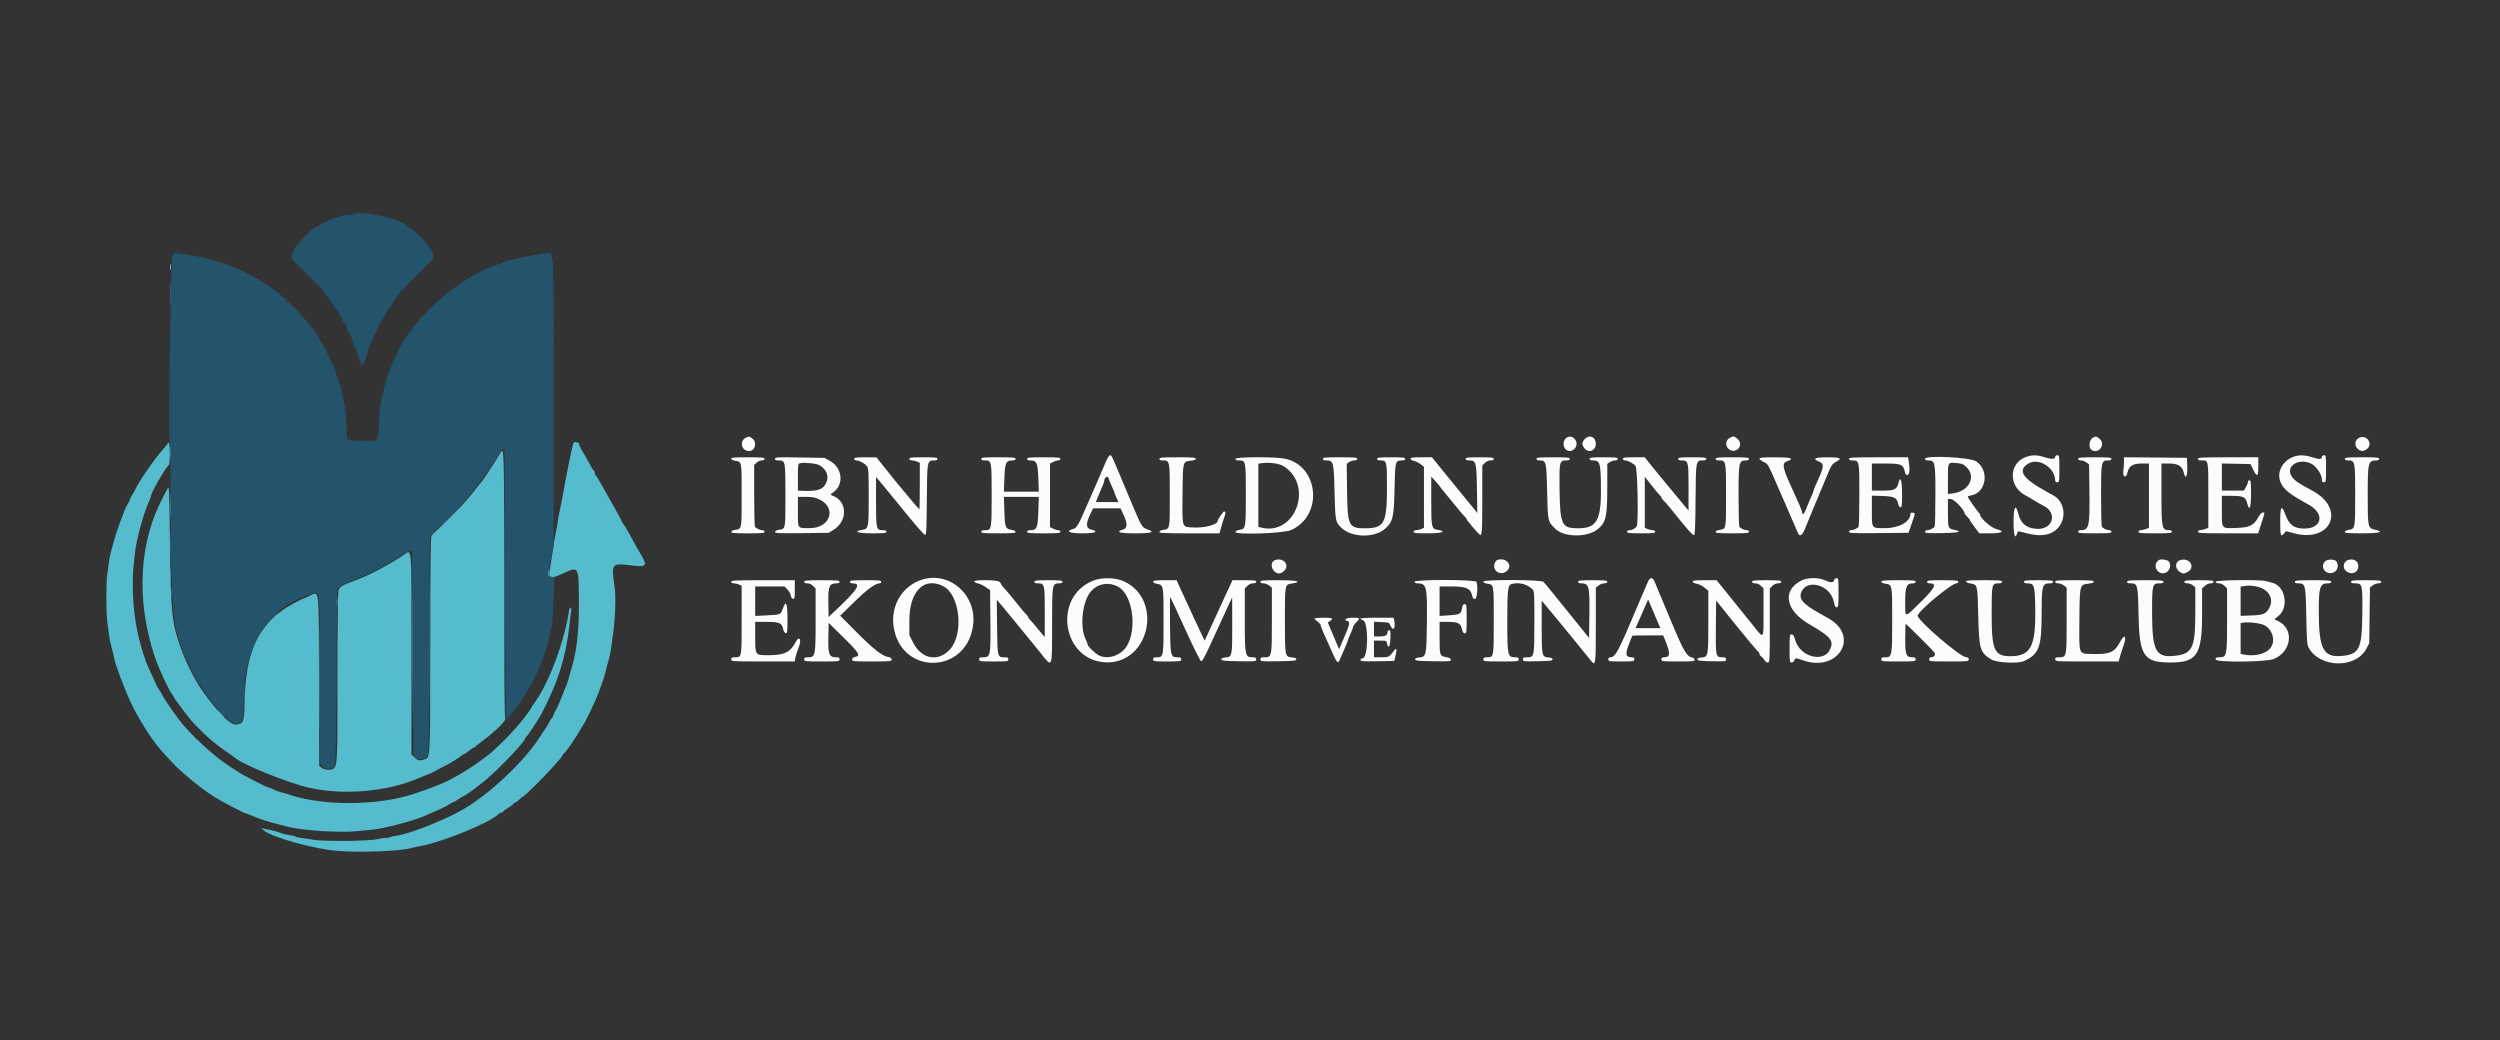 <svg id="svg" version="1.1" xmlns="http://www.w3.org/2000/svg" xmlns:xlink="http://www.w3.org/1999/xlink" width="400" height="166.451" viewBox="0, 0, 400,166.451"><rect x="0" y="0" width="400" height="166.451" fill="#333333" stroke="none"/><g id="svgg"><path id="path0" d="M27.214 42.750 C 27.216 43.208,27.248 43.376,27.286 43.123 C 27.325 42.869,27.324 42.494,27.284 42.289 C 27.244 42.084,27.213 42.292,27.214 42.750 M119.500 69.952 C 118.247 70.412,118.528 72.167,119.855 72.167 C 120.809 72.167,121.180 70.797,120.394 70.179 C 119.931 69.815,119.897 69.806,119.500 69.952 M250.500 70.167 C 250.317 70.350,250.167 70.708,250.167 70.963 C 250.167 72.118,251.311 72.588,251.997 71.716 C 252.829 70.658,251.442 69.224,250.500 70.167 M253.576 70.242 C 253.076 70.742,253.058 71.151,253.512 71.728 C 254.179 72.575,255.333 72.114,255.333 71.000 C 255.333 69.901,254.344 69.475,253.576 70.242 M276.886 70.001 C 276.116 70.312,275.952 71.240,276.566 71.817 C 277.426 72.625,278.778 71.741,278.332 70.663 C 278.165 70.260,277.524 69.760,277.281 69.844 C 277.264 69.850,277.086 69.920,276.886 70.001 M334.833 70.048 C 334.290 70.322,334.134 71.609,334.604 71.952 C 335.765 72.801,337.025 71.068,335.894 70.179 C 335.381 69.775,335.376 69.775,334.833 70.048 M377.553 70.003 C 376.791 70.306,376.618 71.239,377.219 71.804 C 377.703 72.259,378.165 72.264,378.728 71.821 C 379.710 71.048,378.731 69.533,377.553 70.003 M177.010 73.708 C 176.800 74.190,176.440 75.033,176.208 75.583 C 175.976 76.133,175.654 76.883,175.492 77.250 C 174.302 79.946,173.913 80.833,173.663 81.417 C 172.583 83.935,172.264 84.472,171.758 84.617 C 170.411 85.003,171.055 85.333,173.154 85.333 C 175.284 85.333,175.922 85.049,174.542 84.715 C 173.748 84.523,173.713 83.805,174.426 82.313 L 174.895 81.333 177.083 81.333 L 179.272 81.333 179.740 82.313 C 180.421 83.738,180.411 84.517,179.708 84.723 C 178.381 85.112,179.092 85.333,181.667 85.333 C 184.340 85.333,184.901 85.129,183.499 84.666 C 182.788 84.432,182.549 84.051,181.434 81.375 C 180.622 79.426,180.129 78.252,179.667 77.167 C 179.413 76.571,179.018 75.633,178.789 75.083 C 177.932 73.022,177.833 72.833,177.615 72.833 C 177.491 72.833,177.219 73.227,177.010 73.708 M324.167 73.111 C 321.393 74.077,321.321 77.834,324.048 79.245 C 324.343 79.397,324.996 79.778,325.500 80.091 C 326.004 80.404,326.642 80.768,326.917 80.899 C 329.307 82.040,328.465 84.827,325.796 84.610 C 324.190 84.479,323.325 83.755,322.931 82.213 C 322.496 80.507,322.167 81.056,322.167 83.488 C 322.167 85.630,322.411 86.402,322.750 85.333 C 322.878 84.930,322.796 84.930,324.333 85.333 C 326.470 85.893,328.053 85.662,329.121 84.634 C 330.715 83.099,330.429 80.324,328.569 79.283 C 328.373 79.173,327.771 78.839,327.231 78.540 C 323.553 76.505,322.775 75.242,324.538 74.167 C 326.179 73.166,328.804 74.822,328.830 76.875 C 328.832 77.054,328.962 77.167,329.167 77.167 C 329.483 77.167,329.500 77.056,329.500 75.000 C 329.500 72.944,329.483 72.833,329.167 72.833 C 328.983 72.833,328.833 72.941,328.833 73.072 C 328.833 73.483,328.262 73.517,327.173 73.169 C 325.928 72.771,325.183 72.757,324.167 73.111 M366.974 73.081 C 365.112 73.766,364.184 75.682,364.941 77.278 C 365.466 78.384,366.386 79.101,369.417 80.764 C 372.012 82.188,371.527 84.603,368.652 84.571 C 367.010 84.553,366.275 83.995,365.644 82.292 C 365.048 80.683,364.833 81.003,364.833 83.500 C 364.833 85.747,364.924 86.004,365.476 85.322 L 365.755 84.977 367.041 85.322 C 373.011 86.922,375.383 81.372,369.958 78.499 C 367.753 77.332,367.144 76.913,366.689 76.249 C 365.587 74.640,367.750 73.199,369.788 74.185 C 370.601 74.578,371.496 75.899,371.498 76.708 C 371.500 77.055,371.581 77.167,371.833 77.167 C 372.150 77.167,372.167 77.056,372.167 75.000 C 372.167 72.944,372.150 72.833,371.833 72.833 C 371.645 72.833,371.500 72.944,371.500 73.089 C 371.500 73.508,371.124 73.529,369.991 73.174 C 368.760 72.788,367.846 72.760,366.974 73.081 M117.000 73.395 C 117.000 73.528,117.250 73.664,117.598 73.720 C 118.707 73.900,118.667 73.692,118.667 79.250 C 118.667 84.808,118.707 84.600,117.598 84.780 C 117.250 84.836,117.000 84.972,117.000 85.105 C 117.000 85.289,117.521 85.333,119.667 85.333 C 121.926 85.333,122.333 85.295,122.333 85.083 C 122.333 84.942,122.184 84.833,121.989 84.833 C 121.597 84.833,120.976 84.539,120.794 84.267 C 120.727 84.166,120.671 81.903,120.669 79.237 L 120.667 74.391 121.052 74.029 C 121.265 73.830,121.640 73.667,121.886 73.667 C 122.172 73.667,122.333 73.577,122.333 73.417 C 122.333 73.205,121.926 73.167,119.667 73.167 C 117.521 73.167,117.000 73.211,117.000 73.395 M124.000 73.398 C 124.000 73.581,124.148 73.667,124.463 73.667 C 125.680 73.667,125.667 73.607,125.667 79.239 C 125.667 84.809,125.707 84.600,124.598 84.780 C 124.236 84.839,124.000 84.971,124.000 85.115 C 124.000 85.317,124.656 85.346,128.292 85.302 L 132.583 85.250 133.319 84.804 C 135.724 83.346,135.591 80.072,133.094 79.259 C 132.810 79.166,132.845 79.102,133.386 78.717 C 135.079 77.512,134.756 74.817,132.789 73.738 L 131.917 73.260 127.958 73.194 C 124.399 73.135,124.000 73.156,124.000 73.398 M136.667 73.417 C 136.667 73.558,136.816 73.667,137.008 73.667 C 137.465 73.667,138.327 74.125,138.693 74.562 C 138.960 74.882,138.989 75.352,138.994 79.364 C 139.001 84.428,138.967 84.615,138.005 84.769 C 136.395 85.026,137.254 85.333,139.583 85.333 C 141.472 85.333,141.833 85.293,141.833 85.083 C 141.833 84.921,141.671 84.833,141.370 84.833 C 140.186 84.833,140.167 84.762,140.167 80.309 L 140.167 76.303 141.542 77.960 C 142.298 78.871,143.122 79.872,143.372 80.183 C 146.219 83.724,147.817 85.583,148.013 85.583 C 148.212 85.583,148.257 84.685,148.294 79.917 C 148.342 73.603,148.327 73.680,149.542 73.670 C 149.836 73.668,150.000 73.577,150.000 73.417 C 150.000 73.207,149.639 73.167,147.750 73.167 C 145.861 73.167,145.500 73.207,145.500 73.417 C 145.500 73.571,145.657 73.667,145.909 73.667 C 146.134 73.667,146.509 73.754,146.742 73.860 L 147.167 74.054 147.167 77.777 C 147.167 79.825,147.135 81.500,147.097 81.500 C 147.042 81.500,145.110 79.217,143.667 77.447 C 143.529 77.278,143.267 76.961,143.083 76.743 C 142.900 76.525,142.600 76.149,142.417 75.907 C 142.233 75.665,141.933 75.293,141.750 75.079 C 141.567 74.865,141.154 74.350,140.833 73.935 L 140.250 73.179 138.458 73.173 C 136.974 73.168,136.667 73.210,136.667 73.417 M157.000 73.417 C 157.000 73.579,157.163 73.667,157.463 73.667 C 158.680 73.667,158.667 73.606,158.667 79.250 C 158.667 84.894,158.680 84.833,157.463 84.833 C 157.163 84.833,157.000 84.921,157.000 85.083 C 157.000 85.295,157.417 85.333,159.750 85.333 C 161.969 85.333,162.500 85.289,162.500 85.105 C 162.500 84.968,162.240 84.834,161.855 84.773 C 160.857 84.613,160.781 84.420,160.698 81.821 L 160.624 79.500 163.417 79.500 L 166.209 79.500 166.134 81.858 C 166.051 84.474,165.891 84.833,164.815 84.833 C 164.498 84.833,164.333 84.919,164.333 85.083 C 164.333 85.295,164.741 85.333,167.000 85.333 C 169.259 85.333,169.667 85.295,169.667 85.083 C 169.667 84.942,169.518 84.833,169.325 84.833 C 169.137 84.833,168.762 84.719,168.492 84.579 L 168.000 84.325 168.000 79.250 L 168.000 74.175 168.492 73.921 C 168.762 73.781,169.137 73.667,169.325 73.667 C 169.518 73.667,169.667 73.558,169.667 73.417 C 169.667 73.205,169.259 73.167,167.000 73.167 C 164.741 73.167,164.333 73.205,164.333 73.417 C 164.333 73.581,164.498 73.667,164.815 73.667 C 165.869 73.667,166.044 74.039,166.132 76.473 L 166.211 78.667 163.417 78.667 L 160.622 78.667 160.702 76.473 C 160.790 74.039,160.964 73.667,162.018 73.667 C 162.335 73.667,162.500 73.581,162.500 73.417 C 162.500 73.205,162.083 73.167,159.750 73.167 C 157.417 73.167,157.000 73.205,157.000 73.417 M185.500 73.417 C 185.500 73.579,185.663 73.667,185.963 73.667 C 187.180 73.667,187.167 73.607,187.167 79.239 C 187.167 84.809,187.207 84.600,186.098 84.780 C 185.750 84.836,185.500 84.972,185.500 85.105 C 185.500 85.293,186.349 85.333,190.307 85.333 L 195.114 85.333 195.410 84.292 C 195.572 83.719,195.805 82.977,195.927 82.644 C 196.133 82.082,196.104 81.833,195.835 81.833 C 195.711 81.833,194.833 83.133,194.833 83.317 C 194.833 83.995,192.504 84.559,190.469 84.375 C 189.122 84.253,189.142 84.339,189.201 78.892 C 189.256 73.744,189.226 73.861,190.566 73.710 C 191.063 73.654,191.333 73.543,191.333 73.395 C 191.333 73.210,190.775 73.167,188.417 73.167 C 185.935 73.167,185.500 73.204,185.500 73.417 M197.667 73.417 C 197.667 73.579,197.829 73.667,198.130 73.667 C 199.343 73.667,199.333 73.624,199.333 79.104 C 199.333 84.553,199.323 84.611,198.328 84.770 C 197.913 84.837,197.667 84.965,197.667 85.116 C 197.667 85.605,205.359 85.349,206.551 84.820 C 211.982 82.408,210.925 73.994,205.105 73.319 C 202.882 73.061,197.667 73.130,197.667 73.417 M211.667 73.417 C 211.667 73.581,211.831 73.667,212.148 73.667 C 213.360 73.667,213.405 73.826,213.523 78.527 C 213.646 83.445,213.655 83.493,214.610 84.434 C 216.242 86.044,219.925 86.117,221.641 84.575 C 222.871 83.469,223.033 82.757,223.131 78.035 C 223.220 73.742,223.242 73.667,224.370 73.667 C 224.671 73.667,224.833 73.579,224.833 73.417 C 224.833 73.207,224.472 73.167,222.583 73.167 C 220.694 73.167,220.333 73.207,220.333 73.417 C 220.333 73.580,220.496 73.667,220.801 73.667 C 221.899 73.667,221.917 73.735,221.917 77.945 C 221.917 83.710,221.500 84.507,218.472 84.526 C 215.786 84.544,215.598 84.165,215.530 78.589 L 215.476 74.203 215.858 73.935 C 216.069 73.787,216.449 73.667,216.704 73.667 C 217.004 73.667,217.167 73.579,217.167 73.417 C 217.167 73.205,216.750 73.167,214.417 73.167 C 212.083 73.167,211.667 73.205,211.667 73.417 M225.667 73.396 C 225.667 73.522,225.904 73.672,226.194 73.731 C 226.485 73.789,226.972 74.027,227.278 74.260 L 227.833 74.684 227.833 79.565 L 227.833 84.446 227.409 84.640 C 227.175 84.746,226.800 84.833,226.575 84.833 C 226.323 84.833,226.167 84.929,226.167 85.083 C 226.167 85.293,226.528 85.333,228.417 85.333 C 230.746 85.333,231.605 85.026,229.995 84.769 C 229.048 84.617,229.000 84.391,229.000 80.031 L 229.000 76.250 229.667 76.979 C 230.033 77.381,230.333 77.741,230.333 77.779 C 230.333 77.818,230.915 78.545,231.625 79.394 C 232.335 80.242,233.142 81.226,233.417 81.579 C 233.692 81.932,234.085 82.386,234.292 82.588 C 234.498 82.790,234.667 83.013,234.667 83.084 C 234.667 83.218,236.456 85.330,236.740 85.531 C 237.120 85.800,237.167 85.200,237.167 79.983 L 237.167 74.485 237.576 74.076 C 237.831 73.821,238.176 73.667,238.492 73.667 C 238.832 73.667,239.000 73.584,239.000 73.417 C 239.000 73.207,238.639 73.167,236.750 73.167 C 234.861 73.167,234.500 73.207,234.500 73.417 C 234.500 73.581,234.665 73.667,234.982 73.667 C 236.185 73.667,236.243 73.864,236.310 78.186 L 236.370 82.069 234.727 80.065 C 233.823 78.962,232.190 76.959,231.098 75.613 L 229.113 73.167 227.390 73.167 C 226.039 73.167,225.667 73.216,225.667 73.396 M245.833 73.417 C 245.833 73.580,245.997 73.667,246.302 73.667 C 247.397 73.667,247.439 73.835,247.542 78.646 C 247.645 83.466,247.638 83.433,248.881 84.634 C 250.278 85.984,253.964 86.015,255.613 84.690 C 256.954 83.612,257.165 82.703,257.166 77.978 L 257.167 74.205 257.577 73.936 C 257.803 73.788,258.178 73.667,258.411 73.667 C 258.675 73.667,258.833 73.573,258.833 73.417 C 258.833 73.207,258.472 73.167,256.583 73.167 C 254.694 73.167,254.333 73.207,254.333 73.417 C 254.333 73.581,254.498 73.667,254.815 73.667 C 255.954 73.667,256.077 73.988,256.142 77.149 C 256.272 83.500,255.566 84.707,251.838 84.504 C 249.901 84.399,249.597 83.597,249.531 78.419 C 249.472 73.775,249.498 73.667,250.685 73.667 C 251.002 73.667,251.167 73.581,251.167 73.417 C 251.167 73.205,250.759 73.167,248.500 73.167 C 246.241 73.167,245.833 73.205,245.833 73.417 M259.667 73.417 C 259.667 73.558,259.816 73.667,260.008 73.667 C 260.465 73.667,261.327 74.125,261.693 74.562 C 261.991 74.919,262.169 83.105,261.900 84.105 C 261.799 84.481,261.199 84.833,260.659 84.833 C 260.480 84.833,260.333 84.946,260.333 85.083 C 260.333 85.293,260.694 85.333,262.583 85.333 C 264.472 85.333,264.833 85.293,264.833 85.083 C 264.833 84.929,264.677 84.833,264.425 84.833 C 264.200 84.833,263.825 84.746,263.591 84.640 L 263.167 84.446 263.167 80.363 L 263.167 76.279 264.263 77.681 C 264.865 78.452,265.465 79.167,265.596 79.268 C 265.726 79.370,265.833 79.525,265.833 79.613 C 265.833 79.701,266.002 79.932,266.208 80.127 C 266.415 80.321,266.783 80.728,267.026 81.032 C 270.114 84.877,270.836 85.694,271.074 85.614 C 271.192 85.575,271.264 83.687,271.291 79.903 C 271.336 73.605,271.324 73.667,272.518 73.667 C 272.835 73.667,273.000 73.581,273.000 73.417 C 273.000 73.207,272.639 73.167,270.750 73.167 C 268.861 73.167,268.500 73.207,268.500 73.417 C 268.500 73.579,268.663 73.667,268.963 73.667 C 270.137 73.667,270.167 73.771,270.167 77.929 L 270.167 81.672 269.756 81.211 C 269.530 80.958,268.520 79.737,267.513 78.500 C 266.505 77.262,265.547 76.100,265.382 75.917 C 265.218 75.733,264.651 75.040,264.123 74.375 L 263.163 73.167 261.415 73.167 C 259.972 73.167,259.667 73.210,259.667 73.417 M274.500 73.417 C 274.500 73.579,274.663 73.667,274.963 73.667 C 276.180 73.667,276.167 73.607,276.167 79.239 C 276.167 84.809,276.207 84.600,275.098 84.780 C 274.750 84.836,274.500 84.972,274.500 85.105 C 274.500 85.289,275.021 85.333,277.167 85.333 C 279.426 85.333,279.833 85.295,279.833 85.083 C 279.833 84.942,279.684 84.833,279.489 84.833 C 279.097 84.833,278.476 84.539,278.294 84.267 C 278.227 84.166,278.171 81.937,278.169 79.314 C 278.166 73.966,278.229 73.667,279.345 73.667 C 279.668 73.667,279.833 73.582,279.833 73.417 C 279.833 73.205,279.426 73.167,277.167 73.167 C 274.907 73.167,274.500 73.205,274.500 73.417 M281.508 73.375 C 281.512 73.490,281.819 73.733,282.191 73.917 C 282.906 74.270,282.840 74.152,284.542 78.083 C 284.820 78.725,285.215 79.625,285.418 80.083 C 285.622 80.542,285.995 81.404,286.247 82.000 C 286.499 82.596,286.875 83.458,287.082 83.917 C 287.289 84.375,287.544 84.962,287.648 85.220 C 287.954 85.982,288.351 85.723,288.878 84.415 C 289.136 83.774,289.502 82.875,289.692 82.417 C 289.882 81.958,290.208 81.171,290.415 80.667 C 290.623 80.162,290.924 79.450,291.084 79.083 C 291.244 78.717,291.704 77.609,292.105 76.621 C 293.002 74.417,293.101 74.254,293.786 73.886 C 294.815 73.332,294.500 73.167,292.417 73.167 C 290.387 73.167,289.919 73.385,290.994 73.831 C 291.936 74.221,291.887 74.642,290.575 77.462 C 290.351 77.945,290.167 78.419,290.167 78.514 C 290.167 78.610,289.971 79.114,289.733 79.636 C 289.494 80.157,289.151 80.978,288.970 81.460 C 288.675 82.247,288.333 82.500,288.333 81.930 C 288.333 81.744,287.736 80.325,286.923 78.583 C 285.187 74.861,285.033 74.130,285.917 73.811 C 287.185 73.352,286.634 73.167,284.000 73.167 C 282.107 73.167,281.502 73.217,281.508 73.375 M295.833 73.417 C 295.833 73.579,295.996 73.667,296.296 73.667 C 297.511 73.667,297.500 73.620,297.497 79.134 C 297.496 81.856,297.440 84.166,297.372 84.267 C 297.191 84.539,296.570 84.833,296.178 84.833 C 295.981 84.833,295.833 84.942,295.833 85.086 C 295.833 85.307,296.433 85.333,300.601 85.294 L 305.368 85.250 305.854 83.833 C 306.485 81.994,306.474 82.100,306.042 82.034 C 305.804 81.998,305.667 82.062,305.667 82.211 C 305.667 83.472,303.856 84.500,301.633 84.500 C 299.400 84.500,299.500 84.631,299.500 81.701 L 299.500 79.303 301.232 79.360 C 303.131 79.422,303.515 79.629,303.732 80.708 C 303.785 80.968,303.935 81.167,304.079 81.167 C 304.294 81.167,304.333 80.831,304.333 79.000 C 304.333 76.874,304.069 76.038,303.772 77.223 C 303.499 78.310,303.122 78.500,301.238 78.500 L 299.500 78.500 299.500 76.333 L 299.500 74.167 301.738 74.167 C 304.210 74.167,304.538 74.314,304.782 75.537 C 304.844 75.846,304.979 76.000,305.188 76.000 C 305.527 76.000,305.610 75.106,305.393 73.792 L 305.290 73.167 300.562 73.167 C 296.470 73.167,295.833 73.200,295.833 73.417 M308.000 73.417 C 308.000 73.580,308.163 73.667,308.471 73.667 C 309.621 73.667,309.667 73.884,309.664 79.261 C 309.663 81.913,309.606 84.166,309.539 84.267 C 309.357 84.539,308.736 84.833,308.344 84.833 C 308.147 84.833,308.000 84.942,308.000 85.087 C 308.000 85.307,308.372 85.335,310.708 85.296 C 313.379 85.251,314.104 85.074,312.763 84.796 C 311.681 84.571,311.667 84.535,311.667 82.052 L 311.667 79.812 312.196 79.864 C 312.707 79.915,314.292 81.578,314.323 82.096 C 314.329 82.195,314.521 82.451,314.750 82.667 C 314.979 82.882,315.167 83.119,315.167 83.194 C 315.167 83.269,315.510 83.780,315.929 84.331 L 316.691 85.333 318.429 85.333 C 320.415 85.333,320.855 85.012,319.378 84.639 C 318.591 84.441,316.833 82.897,316.833 82.403 C 316.833 82.296,316.729 82.121,316.602 82.016 C 316.367 81.820,314.833 79.597,314.833 79.451 C 314.833 79.407,315.086 79.323,315.395 79.265 C 317.818 78.810,318.341 75.289,316.202 73.824 C 315.237 73.163,308.000 72.803,308.000 73.417 M332.500 73.417 C 332.500 73.577,332.664 73.668,332.958 73.670 C 333.210 73.672,333.604 73.818,333.833 73.994 L 334.250 74.314 334.305 78.449 C 334.384 84.332,334.269 84.833,332.842 84.833 C 332.649 84.833,332.500 84.942,332.500 85.083 C 332.500 85.295,332.907 85.333,335.167 85.333 C 337.426 85.333,337.833 85.295,337.833 85.083 C 337.833 84.942,337.684 84.833,337.489 84.833 C 337.097 84.833,336.476 84.539,336.294 84.267 C 336.227 84.166,336.171 81.893,336.169 79.215 C 336.166 73.795,336.194 73.667,337.365 73.667 C 337.670 73.667,337.833 73.580,337.833 73.417 C 337.833 73.205,337.426 73.167,335.167 73.167 C 332.907 73.167,332.500 73.205,332.500 73.417 M339.833 73.891 C 339.833 74.292,339.786 74.968,339.727 75.393 C 339.593 76.374,340.207 76.591,340.399 75.631 C 340.610 74.577,341.231 74.167,342.615 74.167 L 343.833 74.167 343.833 79.317 L 343.833 84.467 343.308 84.650 C 343.020 84.751,342.645 84.833,342.475 84.833 C 342.305 84.833,342.167 84.946,342.167 85.083 C 342.167 85.295,342.574 85.333,344.833 85.333 C 347.093 85.333,347.500 85.295,347.500 85.083 C 347.500 84.946,347.354 84.833,347.175 84.833 C 345.872 84.833,345.833 84.660,345.833 78.813 L 345.833 74.167 347.100 74.167 C 348.514 74.167,349.182 74.600,349.418 75.671 C 349.672 76.828,350.015 76.225,349.965 74.708 L 349.917 73.250 344.875 73.206 L 339.833 73.162 339.833 73.891 M351.667 73.417 C 351.667 73.585,351.835 73.667,352.178 73.667 C 353.385 73.667,353.333 73.416,353.333 79.240 L 353.333 84.467 352.808 84.650 C 352.520 84.751,352.145 84.833,351.975 84.833 C 351.805 84.833,351.667 84.946,351.667 85.083 C 351.667 85.300,352.313 85.333,356.487 85.333 L 361.307 85.333 361.820 83.739 C 362.425 81.860,362.407 82.000,362.038 82.000 C 361.860 82.000,361.580 82.299,361.330 82.756 C 360.610 84.074,359.925 84.407,357.800 84.473 C 355.388 84.549,355.500 84.682,355.500 81.730 L 355.500 79.333 356.992 79.333 C 358.892 79.333,359.288 79.508,359.525 80.446 C 359.901 81.939,360.167 81.341,360.167 79.000 C 360.167 77.185,360.126 76.833,359.917 76.833 C 359.779 76.833,359.666 76.965,359.666 77.125 C 359.666 77.285,359.517 77.660,359.335 77.958 L 359.005 78.500 357.252 78.500 L 355.500 78.500 355.500 76.329 L 355.500 74.157 357.792 74.204 L 360.083 74.250 360.500 75.124 C 361.116 76.418,361.333 76.277,361.333 74.583 L 361.333 73.167 356.500 73.167 C 352.315 73.167,351.667 73.200,351.667 73.417 M375.167 73.417 C 375.167 73.583,375.333 73.667,375.667 73.667 C 376.810 73.667,376.833 73.779,376.833 79.178 C 376.833 84.547,376.822 84.611,375.828 84.770 C 375.430 84.834,375.167 84.967,375.167 85.105 C 375.167 85.289,375.697 85.333,377.917 85.333 C 380.777 85.333,381.580 85.100,379.961 84.740 C 378.862 84.496,378.839 84.382,378.836 79.317 C 378.833 73.896,378.889 73.677,380.292 73.669 C 380.513 73.668,380.667 73.564,380.667 73.417 C 380.667 73.205,380.250 73.167,377.917 73.167 C 375.583 73.167,375.167 73.205,375.167 73.417 M131.161 74.449 C 132.529 75.334,132.778 76.658,131.801 77.848 C 131.333 78.417,130.256 78.626,128.292 78.530 L 127.667 78.500 127.667 76.345 C 127.667 74.246,127.676 74.188,128.042 74.108 C 128.746 73.953,130.731 74.171,131.161 74.449 M205.416 74.610 C 210.273 77.762,207.202 85.867,201.708 84.395 L 201.333 84.294 201.333 79.241 L 201.333 74.188 201.875 74.111 C 203.110 73.935,204.727 74.163,205.416 74.610 M314.656 74.751 C 316.221 76.301,315.042 78.595,312.507 78.932 L 311.667 79.043 311.667 76.616 C 311.667 73.846,311.598 73.954,313.250 74.107 C 313.918 74.168,314.197 74.296,314.656 74.751 M177.406 76.599 C 177.465 76.836,177.698 77.413,177.924 77.880 C 178.149 78.347,178.333 78.794,178.333 78.873 C 178.333 78.952,178.477 79.312,178.652 79.675 L 178.970 80.333 177.153 80.333 L 175.336 80.333 175.606 79.625 C 175.755 79.235,176.054 78.528,176.272 78.052 C 176.489 77.576,176.667 77.107,176.667 77.008 C 176.667 76.333,177.257 76.006,177.406 76.599 M131.083 79.895 C 133.923 81.228,132.862 84.504,129.592 84.498 C 127.535 84.494,127.667 84.672,127.667 81.897 L 127.667 79.500 128.958 79.502 C 129.964 79.503,130.435 79.590,131.083 79.895 M204.000 89.621 C 203.124 89.955,203.384 91.367,204.387 91.724 C 204.953 91.925,205.833 91.224,205.833 90.571 C 205.833 89.776,204.885 89.285,204.000 89.621 M239.531 89.614 C 239.410 89.662,239.242 89.886,239.156 90.112 C 238.681 91.359,240.152 92.243,241.152 91.311 C 242.130 90.400,240.868 89.079,239.531 89.614 M345.400 89.628 C 344.204 90.426,345.341 92.264,346.609 91.581 C 347.365 91.174,347.449 89.932,346.739 89.663 C 346.235 89.471,345.657 89.456,345.400 89.628 M348.713 89.670 C 347.952 89.977,348.021 91.077,348.832 91.556 C 349.297 91.830,349.369 91.832,349.900 91.580 C 351.454 90.843,350.323 89.023,348.713 89.670 M372.019 89.814 C 371.090 90.743,372.207 92.146,373.419 91.571 C 374.018 91.287,374.230 90.455,373.855 89.862 C 373.593 89.449,372.416 89.418,372.019 89.814 M375.667 89.616 C 374.833 89.914,374.759 91.025,375.541 91.501 C 376.407 92.027,377.333 91.545,377.333 90.567 C 377.333 89.750,376.547 89.301,375.667 89.616 M147.167 92.863 C 144.195 93.983,142.468 97.089,142.993 100.371 C 144.212 108.005,154.441 107.920,155.664 100.265 C 156.472 95.208,151.783 91.123,147.167 92.863 M174.922 92.900 C 168.347 95.494,169.946 105.740,176.963 105.974 C 183.906 106.205,186.179 95.979,179.842 93.019 C 178.509 92.396,176.333 92.344,174.922 92.900 M263.648 93.127 C 263.500 93.470,263.153 94.275,262.876 94.917 C 262.599 95.558,262.183 96.533,261.953 97.083 C 258.966 104.207,258.456 105.167,257.653 105.167 C 257.444 105.167,257.333 105.283,257.333 105.500 C 257.333 105.816,257.444 105.833,259.417 105.833 C 261.389 105.833,261.500 105.816,261.500 105.500 C 261.500 105.258,261.389 105.167,261.095 105.167 C 260.100 105.167,259.994 104.625,260.666 102.976 C 260.941 102.302,261.166 101.731,261.166 101.708 C 261.166 101.685,262.277 101.667,263.635 101.667 L 266.103 101.667 266.362 102.292 C 267.308 104.571,267.279 105.167,266.224 105.167 C 265.944 105.167,265.833 105.261,265.833 105.500 C 265.833 105.820,265.944 105.833,268.512 105.833 C 270.974 105.833,271.187 105.810,271.136 105.542 C 271.105 105.381,270.923 105.227,270.731 105.200 C 269.967 105.090,269.365 104.122,267.936 100.708 C 267.696 100.135,267.316 99.235,267.090 98.708 C 266.865 98.181,266.449 97.188,266.166 96.500 C 265.883 95.813,265.507 94.912,265.331 94.500 C 265.155 94.087,264.900 93.469,264.764 93.125 C 264.438 92.301,264.004 92.302,263.648 93.127 M288.167 92.908 C 285.111 94.507,285.679 97.653,289.417 99.834 C 292.966 101.904,293.453 102.490,292.805 103.913 C 291.811 106.094,288.012 105.099,287.252 102.458 C 287.039 101.718,286.903 101.500,286.655 101.500 C 286.353 101.500,286.333 101.639,286.333 103.750 C 286.333 105.863,286.353 106.000,286.655 106.000 C 286.833 106.000,287.025 105.850,287.083 105.667 C 287.142 105.483,287.280 105.333,287.392 105.333 C 287.504 105.333,288.022 105.483,288.543 105.667 C 294.003 107.586,297.575 101.965,292.749 99.049 C 292.566 98.938,291.854 98.535,291.167 98.153 C 288.406 96.618,287.715 95.777,288.264 94.624 C 289.215 92.631,292.679 93.591,293.343 96.031 C 293.450 96.427,293.565 96.844,293.597 96.958 C 293.630 97.073,293.771 97.167,293.911 97.167 C 294.128 97.167,294.167 96.818,294.167 94.833 C 294.167 92.659,294.145 92.500,293.853 92.500 C 293.679 92.500,293.500 92.649,293.452 92.833 C 293.341 93.257,292.904 93.258,291.977 92.837 C 290.916 92.356,289.159 92.389,288.167 92.908 M117.000 93.083 C 117.000 93.238,117.157 93.333,117.409 93.333 C 117.634 93.333,118.009 93.420,118.242 93.527 L 118.667 93.720 118.667 99.217 C 118.667 105.328,118.700 105.150,117.542 105.161 C 117.113 105.166,117.000 105.236,117.000 105.500 C 117.000 105.826,117.111 105.833,122.076 105.833 L 127.152 105.833 127.267 105.219 C 127.330 104.880,127.559 104.169,127.774 103.639 C 128.320 102.295,127.899 101.590,127.268 102.792 C 126.441 104.366,125.466 104.831,122.984 104.832 C 120.796 104.834,120.833 104.885,120.833 101.862 L 120.833 99.500 122.648 99.500 C 124.715 99.500,125.108 99.672,125.312 100.670 C 125.383 101.020,125.542 101.270,125.715 101.303 C 125.973 101.353,126.000 101.135,126.000 99.000 C 126.000 96.455,125.751 95.925,125.246 97.396 C 124.924 98.335,124.889 98.350,122.771 98.454 L 120.833 98.550 120.833 96.191 L 120.833 93.833 123.183 93.833 L 125.533 93.833 126.006 94.340 C 126.266 94.618,126.503 95.049,126.531 95.297 C 126.562 95.566,126.700 95.769,126.875 95.802 C 127.135 95.852,127.167 95.696,127.167 94.346 L 127.167 92.833 122.083 92.833 C 117.676 92.833,117.000 92.867,117.000 93.083 M128.667 93.083 C 128.667 93.251,128.834 93.333,129.174 93.333 C 129.491 93.333,129.836 93.487,130.091 93.742 L 130.500 94.152 130.500 99.175 C 130.500 104.966,130.460 105.167,129.297 105.167 C 128.778 105.167,128.667 105.225,128.667 105.500 C 128.667 105.820,128.778 105.833,131.500 105.833 C 134.222 105.833,134.333 105.820,134.333 105.500 C 134.333 105.233,134.222 105.167,133.779 105.167 C 132.657 105.167,132.484 104.729,132.537 102.021 L 132.583 99.657 134.958 101.993 C 137.476 104.470,137.750 104.925,136.833 105.108 C 136.491 105.177,136.333 105.307,136.333 105.521 C 136.333 105.815,136.515 105.833,139.500 105.833 C 142.482 105.833,142.667 105.815,142.667 105.522 C 142.667 105.296,142.509 105.185,142.092 105.117 C 141.151 104.964,139.735 103.846,137.009 101.104 L 134.435 98.514 136.667 96.327 C 138.735 94.300,140.052 93.333,140.744 93.333 C 140.885 93.333,141.000 93.221,141.000 93.083 C 141.000 92.872,140.611 92.833,138.500 92.833 C 136.389 92.833,136.000 92.872,136.000 93.083 C 136.000 93.231,136.154 93.334,136.375 93.336 C 137.906 93.346,137.307 94.265,133.333 98.004 L 132.583 98.709 132.535 96.396 C 132.481 93.810,132.685 93.333,133.843 93.333 C 134.168 93.333,134.333 93.249,134.333 93.083 C 134.333 92.871,133.907 92.833,131.500 92.833 C 129.093 92.833,128.667 92.871,128.667 93.083 M155.874 93.037 C 155.911 93.150,156.189 93.292,156.492 93.354 C 156.795 93.416,157.351 93.684,157.729 93.949 L 158.417 94.432 158.463 99.175 C 158.521 105.016,158.490 105.167,157.238 105.167 C 156.778 105.167,156.667 105.231,156.667 105.500 C 156.667 105.817,156.778 105.833,159.000 105.833 C 161.222 105.833,161.333 105.817,161.333 105.500 C 161.333 105.234,161.222 105.167,160.782 105.167 C 159.580 105.167,159.589 105.202,159.534 100.324 L 159.484 95.954 159.867 96.407 C 160.078 96.657,160.400 97.034,160.583 97.246 C 160.767 97.458,161.142 97.916,161.417 98.265 C 161.692 98.614,162.668 99.804,163.586 100.908 C 164.505 102.013,165.805 103.610,166.476 104.458 C 168.419 106.913,168.333 107.117,168.333 100.031 C 168.333 93.367,168.339 93.333,169.506 93.333 C 169.834 93.333,170.000 93.249,170.000 93.083 C 170.000 92.873,169.639 92.833,167.750 92.833 C 165.861 92.833,165.500 92.873,165.500 93.083 C 165.500 93.246,165.663 93.333,165.963 93.333 C 167.149 93.333,167.167 93.401,167.162 97.884 L 167.157 101.917 166.703 101.405 C 166.454 101.124,166.025 100.606,165.750 100.253 C 165.475 99.901,165.081 99.448,164.875 99.246 C 164.669 99.044,164.500 98.810,164.500 98.726 C 164.500 98.643,164.369 98.458,164.208 98.315 C 164.048 98.173,163.692 97.767,163.417 97.413 C 162.661 96.441,160.871 94.294,160.497 93.911 C 160.315 93.724,160.167 93.508,160.167 93.429 C 160.167 93.351,160.035 93.187,159.875 93.065 C 159.476 92.763,155.773 92.737,155.874 93.037 M184.500 93.063 C 184.500 93.189,184.739 93.339,185.031 93.398 C 186.199 93.631,186.167 93.462,186.167 99.350 C 186.167 105.258,186.185 105.167,184.963 105.167 C 184.611 105.167,184.500 105.247,184.500 105.500 C 184.500 105.817,184.611 105.833,186.750 105.833 C 188.889 105.833,189.000 105.817,189.000 105.500 C 189.000 105.233,188.889 105.167,188.442 105.167 C 187.290 105.167,187.256 105.026,187.200 99.947 C 187.173 97.462,187.190 95.468,187.239 95.517 C 187.287 95.565,188.365 97.887,189.633 100.677 C 190.983 103.645,192.042 105.770,192.186 105.797 C 192.359 105.831,192.824 104.984,193.741 102.964 C 195.149 99.867,196.320 97.321,196.829 96.250 L 197.146 95.583 197.156 100.005 C 197.168 104.999,197.145 105.107,196.039 105.198 C 195.620 105.233,195.417 105.332,195.417 105.500 C 195.417 105.710,195.858 105.757,198.208 105.796 C 200.915 105.840,201.000 105.831,201.000 105.504 C 201.000 105.235,200.890 105.166,200.458 105.164 C 199.203 105.158,199.167 104.992,199.167 99.170 L 199.167 94.152 199.576 93.742 C 199.831 93.487,200.176 93.333,200.492 93.333 C 200.832 93.333,201.000 93.251,201.000 93.083 C 201.000 92.876,200.678 92.833,199.098 92.833 L 197.196 92.833 196.830 93.625 C 196.628 94.060,196.289 94.792,196.075 95.250 C 195.260 97.003,194.820 97.959,194.273 99.167 C 193.962 99.854,193.490 100.886,193.226 101.460 L 192.744 102.503 192.478 101.960 C 192.332 101.661,192.022 101.004,191.791 100.500 C 191.559 99.996,191.000 98.796,190.549 97.833 C 190.098 96.871,189.397 95.352,188.992 94.458 L 188.256 92.833 186.378 92.833 C 184.896 92.833,184.500 92.882,184.500 93.063 M201.667 93.083 C 201.667 93.247,201.831 93.333,202.144 93.333 C 202.407 93.333,202.819 93.489,203.061 93.679 L 203.500 94.024 203.500 99.262 C 203.500 105.168,203.500 105.167,202.250 105.167 C 201.776 105.167,201.667 105.230,201.667 105.504 C 201.667 105.831,201.752 105.840,204.542 105.796 C 206.966 105.757,207.417 105.711,207.417 105.500 C 207.417 105.333,207.216 105.233,206.809 105.199 C 205.579 105.097,205.583 105.119,205.583 99.238 C 205.583 93.395,205.553 93.547,206.767 93.350 C 208.489 93.070,207.494 92.833,204.597 92.833 C 202.103 92.833,201.667 92.871,201.667 93.083 M226.333 93.083 C 226.333 93.237,226.490 93.333,226.739 93.333 C 228.266 93.333,228.371 93.758,228.303 99.652 C 228.242 104.920,228.201 105.103,227.045 105.198 C 226.621 105.233,226.417 105.331,226.417 105.500 C 226.417 105.711,226.869 105.757,229.305 105.796 C 231.985 105.838,232.189 105.820,232.136 105.548 C 232.099 105.356,231.868 105.221,231.465 105.155 C 230.355 104.975,230.333 104.917,230.333 102.063 L 230.333 99.500 231.625 99.502 C 233.283 99.506,233.704 99.713,233.907 100.627 C 234.021 101.139,234.147 101.333,234.365 101.333 C 234.642 101.333,234.667 101.140,234.667 99.000 C 234.667 96.814,234.647 96.667,234.348 96.667 C 234.107 96.667,234.002 96.827,233.918 97.324 C 233.765 98.234,233.570 98.340,231.846 98.451 L 230.333 98.549 230.333 96.191 L 230.333 93.833 232.261 93.833 C 234.637 93.833,235.319 94.152,235.566 95.375 C 235.630 95.694,235.761 95.833,235.996 95.833 C 236.340 95.833,236.513 93.830,236.232 93.097 C 236.083 92.708,226.333 92.694,226.333 93.083 M237.333 93.062 C 237.333 93.194,237.584 93.330,237.932 93.387 C 239.045 93.567,239.000 93.321,239.000 99.294 C 239.000 105.319,239.032 105.150,237.875 105.161 C 237.446 105.166,237.333 105.236,237.333 105.500 C 237.333 105.820,237.444 105.833,240.167 105.833 C 242.889 105.833,243.000 105.820,243.000 105.500 C 243.000 105.236,242.888 105.166,242.458 105.164 C 241.208 105.158,241.167 104.972,241.167 99.369 C 241.167 94.290,241.250 93.606,241.885 93.436 C 243.011 93.134,244.275 93.438,245.125 94.215 C 245.498 94.556,245.500 94.588,245.500 99.492 C 245.500 105.118,245.490 105.167,244.324 105.167 C 243.775 105.167,243.667 105.222,243.667 105.505 C 243.667 105.830,243.752 105.841,246.042 105.796 C 248.021 105.758,248.417 105.708,248.417 105.500 C 248.417 105.332,248.213 105.233,247.794 105.198 C 246.698 105.108,246.667 104.971,246.667 100.269 L 246.667 96.113 247.147 96.681 C 248.443 98.217,250.460 100.665,252.338 102.981 C 253.481 104.391,254.500 105.647,254.602 105.772 C 255.293 106.623,255.333 106.307,255.333 100.012 L 255.333 94.024 255.772 93.679 C 256.014 93.489,256.427 93.333,256.689 93.333 C 257.002 93.333,257.167 93.247,257.167 93.083 C 257.167 92.873,256.796 92.833,254.833 92.833 C 252.870 92.833,252.500 92.873,252.500 93.083 C 252.500 93.246,252.663 93.333,252.963 93.333 C 254.254 93.333,254.363 93.755,254.299 98.492 L 254.250 102.068 251.917 99.180 C 250.633 97.592,249.051 95.634,248.401 94.827 C 247.751 94.021,247.100 93.243,246.955 93.098 C 246.585 92.728,237.333 92.694,237.333 93.062 M270.833 93.062 C 270.833 93.197,271.089 93.332,271.458 93.391 C 271.802 93.447,272.365 93.724,272.708 94.008 L 273.333 94.524 273.333 99.475 C 273.333 105.052,273.323 105.106,272.206 105.198 C 271.787 105.233,271.583 105.332,271.583 105.500 C 271.583 105.708,271.970 105.758,273.875 105.796 C 276.081 105.841,276.167 105.830,276.167 105.505 C 276.167 105.232,276.058 105.167,275.609 105.167 C 274.513 105.167,274.489 105.057,274.539 100.317 L 274.583 96.083 276.186 98.083 C 278.918 101.493,281.206 104.247,281.356 104.306 C 281.435 104.336,281.500 104.463,281.500 104.588 C 281.500 104.712,281.638 104.912,281.807 105.032 C 281.976 105.152,282.203 105.419,282.313 105.625 C 282.422 105.831,282.659 106.000,282.839 106.000 C 283.159 106.000,283.167 105.854,283.167 100.076 L 283.167 94.152 283.576 93.742 C 283.831 93.487,284.176 93.333,284.492 93.333 C 284.832 93.333,285.000 93.251,285.000 93.083 C 285.000 92.873,284.630 92.833,282.667 92.833 C 280.704 92.833,280.333 92.873,280.333 93.083 C 280.333 93.251,280.501 93.333,280.841 93.333 C 281.158 93.333,281.502 93.487,281.758 93.742 L 282.167 94.152 282.167 97.987 C 282.167 102.461,282.292 102.322,280.395 99.947 C 279.649 99.014,278.052 97.031,276.846 95.542 L 274.652 92.833 272.743 92.833 C 271.236 92.833,270.833 92.882,270.833 93.062 M301.000 93.062 C 301.000 93.199,301.260 93.332,301.645 93.394 C 302.769 93.574,302.750 93.471,302.750 99.258 C 302.750 105.112,302.739 105.167,301.558 105.167 C 301.111 105.167,301.000 105.233,301.000 105.500 C 301.000 105.820,301.111 105.833,303.750 105.833 C 306.389 105.833,306.500 105.820,306.500 105.500 C 306.500 105.241,306.389 105.167,306.000 105.167 C 304.985 105.167,304.833 104.778,304.833 102.167 C 304.833 100.883,304.874 99.833,304.924 99.833 C 305.031 99.833,309.169 103.950,309.488 104.375 C 309.755 104.730,309.475 105.167,308.980 105.167 C 308.778 105.167,308.667 105.285,308.667 105.500 C 308.667 105.822,308.778 105.833,311.833 105.833 C 314.889 105.833,315.000 105.822,315.000 105.500 C 315.000 105.261,314.889 105.167,314.606 105.167 C 313.682 105.167,306.820 99.288,306.835 98.510 C 306.849 97.815,312.232 93.333,313.053 93.333 C 313.207 93.333,313.333 93.221,313.333 93.083 C 313.333 92.872,312.944 92.833,310.833 92.833 C 308.722 92.833,308.333 92.872,308.333 93.083 C 308.333 93.235,308.488 93.333,308.730 93.333 C 309.979 93.333,309.631 94.051,307.250 96.394 C 304.655 98.946,304.833 98.955,304.833 96.268 C 304.833 93.812,305.041 93.333,306.106 93.333 C 306.345 93.333,306.500 93.235,306.500 93.083 C 306.500 92.871,306.083 92.833,303.750 92.833 C 301.531 92.833,301.000 92.877,301.000 93.062 M314.541 93.041 C 314.580 93.155,314.891 93.294,315.233 93.350 C 316.416 93.542,316.405 93.499,316.519 98.464 C 316.643 103.885,316.792 104.392,318.583 105.503 C 319.455 106.044,322.871 106.215,323.842 105.767 C 326.305 104.628,326.667 103.599,326.667 97.728 C 326.667 93.707,326.779 93.333,327.992 93.333 C 328.332 93.333,328.500 93.251,328.500 93.083 C 328.500 92.873,328.130 92.833,326.167 92.833 C 324.204 92.833,323.833 92.873,323.833 93.083 C 323.833 93.248,323.998 93.333,324.315 93.333 C 325.491 93.333,325.577 93.594,325.638 97.321 C 325.736 103.389,324.935 104.968,321.747 104.993 C 319.101 105.014,318.667 104.073,318.667 98.317 C 318.667 93.348,318.670 93.333,319.870 93.333 C 320.171 93.333,320.333 93.246,320.333 93.083 C 320.333 92.871,319.897 92.833,317.403 92.833 C 315.137 92.833,314.488 92.880,314.541 93.041 M328.833 93.083 C 328.833 93.247,328.998 93.333,329.311 93.333 C 329.573 93.333,329.986 93.489,330.228 93.679 L 330.667 94.024 330.667 99.262 C 330.667 105.168,330.667 105.167,329.417 105.167 C 328.944 105.167,328.833 105.230,328.833 105.500 C 328.833 105.826,328.944 105.833,333.910 105.833 L 338.987 105.833 339.178 105.125 C 339.283 104.735,339.549 103.906,339.768 103.282 C 340.329 101.686,339.936 101.334,339.182 102.756 C 338.309 104.400,337.524 104.728,334.671 104.635 C 332.527 104.565,332.651 104.923,332.706 98.963 C 332.756 93.474,332.737 93.545,334.231 93.377 C 334.729 93.321,335.000 93.209,335.000 93.062 C 335.000 92.877,334.416 92.833,331.917 92.833 C 329.287 92.833,328.833 92.870,328.833 93.083 M340.333 93.083 C 340.333 93.248,340.498 93.333,340.815 93.333 C 342.040 93.333,342.073 93.459,342.171 98.443 C 342.299 104.976,342.993 106.000,347.295 106.000 C 351.533 106.000,352.333 104.764,352.333 98.212 L 352.333 94.151 352.774 93.742 C 353.028 93.507,353.417 93.333,353.691 93.333 C 354.003 93.333,354.167 93.247,354.167 93.083 C 354.167 92.873,353.796 92.833,351.833 92.833 C 349.870 92.833,349.500 92.873,349.500 93.083 C 349.500 93.248,349.665 93.333,349.982 93.333 C 350.246 93.333,350.640 93.477,350.857 93.652 L 351.250 93.971 351.250 98.027 C 351.250 103.754,350.779 104.684,347.741 104.952 C 344.899 105.202,344.333 104.032,344.333 97.908 C 344.333 93.492,344.377 93.333,345.583 93.333 C 345.991 93.333,346.167 93.258,346.167 93.083 C 346.167 92.871,345.731 92.833,343.250 92.833 C 340.769 92.833,340.333 92.871,340.333 93.083 M354.500 93.083 C 354.500 93.251,354.668 93.333,355.008 93.333 C 355.324 93.333,355.669 93.487,355.924 93.742 L 356.333 94.152 356.333 99.220 C 356.333 104.981,356.294 105.167,355.071 105.167 C 354.604 105.167,354.500 105.230,354.500 105.512 C 354.500 106.014,362.606 105.941,363.833 105.428 C 366.663 104.246,367.091 100.653,364.551 99.397 L 363.899 99.074 364.525 98.579 C 366.304 97.171,365.649 93.696,363.518 93.234 C 363.279 93.182,362.866 93.070,362.600 92.986 C 361.712 92.705,354.500 92.792,354.500 93.083 M367.167 93.083 C 367.167 93.248,367.331 93.333,367.648 93.333 C 368.877 93.333,368.907 93.448,369.002 98.527 C 369.075 102.389,369.131 103.163,369.371 103.605 C 371.160 106.899,376.925 107.009,378.627 103.781 L 379.083 102.917 379.137 98.461 L 379.191 94.005 379.618 93.669 C 379.853 93.485,380.260 93.333,380.522 93.333 C 380.836 93.333,381.000 93.247,381.000 93.083 C 381.000 92.873,380.620 92.833,378.583 92.833 C 376.546 92.833,376.167 92.873,376.167 93.083 C 376.167 93.258,376.343 93.333,376.750 93.333 C 377.997 93.333,378.027 93.455,377.969 98.302 C 377.901 103.900,377.482 104.721,374.576 104.958 C 371.718 105.191,371.009 103.776,371.004 97.833 C 371.001 93.899,371.188 93.333,372.489 93.333 C 372.832 93.333,373.000 93.251,373.000 93.083 C 373.000 92.871,372.565 92.833,370.083 92.833 C 367.602 92.833,367.167 92.871,367.167 93.083 M150.914 93.786 C 153.600 95.141,154.256 101.475,151.965 103.933 C 150.080 105.955,147.474 105.475,146.125 102.856 L 145.500 101.644 145.500 99.239 C 145.500 94.606,147.850 92.239,150.914 93.786 M178.833 93.837 C 181.486 95.188,182.081 101.742,179.760 104.034 C 178.691 105.089,177.060 105.448,175.878 104.887 C 175.236 104.583,174.000 103.386,174.000 103.069 C 174.000 102.960,173.889 102.658,173.754 102.397 C 172.690 100.347,173.159 96.098,174.620 94.537 C 175.726 93.355,177.356 93.085,178.833 93.837 M361.004 93.834 C 362.867 94.187,363.852 95.668,363.167 97.083 C 362.616 98.220,362.236 98.400,360.220 98.474 L 358.500 98.538 358.500 96.197 L 358.500 93.855 358.958 93.786 C 359.802 93.658,360.116 93.666,361.004 93.834 M264.622 98.083 C 264.851 98.633,265.178 99.402,265.350 99.792 L 265.662 100.500 263.674 100.500 L 261.685 100.500 262.107 99.542 C 262.339 99.015,262.632 98.358,262.758 98.083 C 262.884 97.808,263.148 97.208,263.343 96.750 L 263.699 95.917 263.953 96.500 C 264.092 96.821,264.393 97.533,264.622 98.083 M210.333 98.969 C 210.333 99.043,210.558 99.270,210.833 99.474 C 211.108 99.677,211.333 99.952,211.333 100.085 C 211.333 100.217,211.532 100.759,211.775 101.288 C 212.017 101.817,212.381 102.625,212.582 103.083 C 213.997 106.307,214.025 106.344,214.403 105.458 C 214.530 105.160,214.866 104.386,215.150 103.737 C 215.434 103.088,215.667 102.502,215.667 102.434 C 215.667 102.367,215.854 101.902,216.083 101.401 C 216.313 100.900,216.500 100.394,216.500 100.276 C 216.500 100.159,216.725 99.847,217.000 99.583 C 217.702 98.911,217.642 98.833,216.417 98.833 C 215.336 98.833,214.864 99.172,215.656 99.379 C 216.020 99.474,215.889 100.137,215.202 101.667 C 215.017 102.079,214.730 102.744,214.565 103.145 L 214.265 103.873 214.053 103.395 C 213.937 103.132,213.529 102.170,213.147 101.258 L 212.453 99.600 212.810 99.363 C 213.434 98.949,213.203 98.833,211.750 98.833 C 210.971 98.833,210.333 98.894,210.333 98.969 M217.667 98.982 C 217.667 99.064,217.845 99.175,218.062 99.230 C 218.998 99.465,218.942 105.333,218.004 105.333 C 217.813 105.333,217.667 105.443,217.667 105.587 C 217.667 105.807,218.039 105.835,220.375 105.796 L 223.083 105.750 223.302 104.857 C 223.540 103.880,223.443 103.563,223.063 104.084 C 222.302 105.127,222.226 105.167,221.001 105.167 L 219.833 105.167 219.833 103.833 L 219.833 102.500 220.838 102.500 C 221.823 102.500,221.844 102.510,221.943 103.007 C 222.127 103.928,222.415 103.435,222.465 102.112 C 222.506 101.050,222.470 100.833,222.257 100.833 C 222.116 100.833,222.000 100.968,222.000 101.133 C 222.000 101.637,221.641 101.833,220.717 101.833 L 219.833 101.833 219.833 100.659 L 219.833 99.485 221.042 99.534 C 222.229 99.582,222.254 99.593,222.490 100.128 C 222.897 101.053,223.308 100.554,223.091 99.400 L 222.985 98.833 220.326 98.833 C 218.863 98.833,217.667 98.900,217.667 98.982 M361.881 99.873 C 363.526 100.351,364.271 102.547,363.202 103.763 C 362.408 104.666,360.690 105.063,359.021 104.729 L 358.500 104.625 358.500 102.157 L 358.500 99.689 358.958 99.613 C 359.572 99.511,361.101 99.647,361.881 99.873 " stroke="none" fill="#fcfcfc" fill-rule="evenodd"></path><path id="path1" d="M91.698 71.025 C 91.511 71.546,90.526 76.469,89.984 79.583 C 89.889 80.133,89.734 80.921,89.640 81.333 C 89.364 82.547,89.332 82.717,89.248 83.417 C 89.204 83.783,89.021 84.796,88.842 85.667 C 88.663 86.537,88.436 87.925,88.338 88.750 C 88.241 89.575,88.071 90.648,87.962 91.135 C 87.665 92.458,88.124 92.653,89.765 91.903 C 92.696 90.562,92.574 90.381,92.619 96.151 C 92.657 101.038,92.289 104.277,91.360 107.234 C 91.184 107.793,90.988 108.475,90.924 108.750 C 90.860 109.025,90.704 109.475,90.578 109.750 C 90.452 110.025,90.240 110.550,90.107 110.917 C 89.714 112.005,89.074 113.460,88.884 113.696 C 88.787 113.818,88.651 114.104,88.581 114.333 C 88.512 114.563,88.409 114.787,88.353 114.833 C 88.215 114.945,87.877 115.488,87.627 116.000 C 87.515 116.229,87.377 116.454,87.320 116.500 C 87.264 116.546,86.888 117.108,86.487 117.750 C 83.896 121.888,77.952 127.433,73.583 129.788 C 70.277 131.571,65.205 133.521,63.333 133.728 C 63.012 133.764,62.551 133.872,62.309 133.969 C 62.066 134.066,61.828 134.105,61.779 134.057 C 61.730 134.008,61.141 134.095,60.470 134.249 C 58.993 134.590,51.735 134.661,50.067 134.350 C 49.508 134.246,48.690 134.125,48.250 134.080 C 47.810 134.036,47.367 133.932,47.267 133.851 C 47.166 133.769,46.746 133.666,46.333 133.622 C 45.921 133.577,45.246 133.409,44.833 133.247 C 44.421 133.085,43.783 132.899,43.417 132.833 C 43.050 132.767,42.525 132.660,42.250 132.596 L 41.750 132.478 42.231 132.888 C 43.477 133.951,50.164 135.820,53.833 136.130 C 57.587 136.448,64.088 136.199,65.917 135.667 C 66.192 135.587,66.867 135.438,67.417 135.335 C 70.999 134.663,78.416 131.608,79.783 130.240 C 79.916 130.108,80.131 130.000,80.262 130.000 C 80.393 130.000,80.500 129.939,80.500 129.864 C 80.500 129.789,80.785 129.568,81.134 129.372 C 81.482 129.176,81.906 128.862,82.076 128.675 C 82.246 128.487,82.459 128.333,82.548 128.333 C 82.638 128.333,82.886 128.146,83.098 127.917 C 83.310 127.688,83.530 127.500,83.585 127.500 C 83.846 127.500,87.044 124.353,88.531 122.633 C 89.018 122.069,89.548 121.471,89.708 121.304 C 89.869 121.137,90.000 120.929,90.000 120.842 C 90.000 120.755,90.099 120.623,90.220 120.550 C 90.414 120.432,91.287 119.275,91.750 118.522 C 91.842 118.373,92.067 118.026,92.250 117.751 C 92.433 117.476,92.724 116.989,92.896 116.667 C 93.068 116.346,93.255 116.046,93.313 116.000 C 93.443 115.895,94.648 113.461,95.332 111.918 C 95.868 110.710,96.775 108.120,96.896 107.451 C 96.934 107.241,97.118 106.547,97.305 105.909 C 97.492 105.272,97.687 104.412,97.739 104.000 C 97.791 103.587,97.943 102.462,98.078 101.500 C 98.447 98.869,98.565 95.466,98.340 93.917 C 97.780 90.065,97.797 90.047,101.327 90.505 C 103.305 90.762,103.576 90.470,102.713 89.015 C 102.065 87.921,101.798 87.444,100.511 85.083 C 100.211 84.533,99.861 83.965,99.733 83.820 C 99.605 83.675,99.500 83.508,99.500 83.447 C 99.500 83.349,98.550 81.606,97.605 79.969 C 97.410 79.631,96.852 78.639,96.366 77.765 C 95.880 76.891,95.411 76.131,95.324 76.078 C 95.238 76.024,95.167 75.841,95.167 75.671 C 95.167 75.500,95.101 75.336,95.021 75.306 C 94.941 75.275,94.640 74.800,94.353 74.250 C 94.066 73.700,93.738 73.103,93.624 72.923 C 92.963 71.879,92.667 71.311,92.667 71.087 C 92.667 70.947,92.598 70.833,92.514 70.833 C 92.429 70.833,92.243 70.788,92.099 70.733 C 91.924 70.666,91.792 70.761,91.698 71.025 M26.829 70.958 C 26.826 71.027,26.470 71.471,26.037 71.944 C 24.833 73.261,22.048 77.304,21.649 78.313 C 21.562 78.532,21.344 78.918,21.163 79.172 C 20.981 79.427,20.833 79.713,20.833 79.808 C 20.833 79.903,20.665 80.266,20.458 80.614 C 20.252 80.962,19.999 81.473,19.896 81.749 C 19.794 82.024,19.442 82.962,19.115 83.833 C 18.369 85.821,17.550 88.803,17.426 89.985 C 17.374 90.482,17.254 91.371,17.159 91.963 C 16.963 93.192,16.967 98.171,17.165 99.417 C 17.238 99.875,17.343 100.717,17.398 101.287 C 17.453 101.858,17.660 102.908,17.857 103.621 C 18.054 104.333,18.234 105.067,18.257 105.250 C 18.369 106.151,19.884 110.193,20.975 112.500 C 22.380 115.472,24.759 119.097,26.334 120.666 C 26.473 120.804,26.961 121.334,27.420 121.845 C 28.923 123.518,32.160 126.174,34.400 127.572 C 35.564 128.299,39.160 130.167,39.396 130.167 C 39.455 130.167,39.822 130.307,40.210 130.480 C 41.231 130.932,42.942 131.504,44.000 131.748 C 44.504 131.864,45.329 132.077,45.833 132.221 C 48.199 132.899,54.532 133.300,57.500 132.959 C 58.096 132.890,59.033 132.792,59.583 132.740 C 61.561 132.555,66.125 131.342,68.167 130.461 C 70.315 129.534,71.305 129.062,71.830 128.716 C 72.150 128.505,72.474 128.333,72.550 128.333 C 72.627 128.333,73.017 128.108,73.417 127.833 C 73.816 127.558,74.195 127.333,74.257 127.333 C 74.423 127.333,76.160 126.070,77.549 124.938 C 79.630 123.243,84.000 118.672,84.000 118.190 C 84.000 118.101,84.064 118.003,84.142 117.972 C 84.305 117.908,86.138 115.162,86.580 114.319 C 89.257 109.212,90.488 105.365,91.082 100.250 C 91.231 98.967,91.376 97.745,91.404 97.535 C 91.433 97.325,91.379 97.179,91.284 97.211 C 91.190 97.242,91.092 97.414,91.066 97.592 C 90.380 102.422,87.885 109.151,85.605 112.326 C 85.272 112.789,85.000 113.205,85.000 113.252 C 85.000 113.368,84.104 114.594,83.363 115.493 C 82.055 117.079,80.838 118.350,79.000 120.052 C 77.732 121.225,74.542 123.427,72.917 124.251 C 72.458 124.483,71.971 124.742,71.833 124.826 C 71.144 125.247,68.451 126.295,66.083 127.063 C 60.415 128.903,51.859 128.969,46.500 127.216 C 45.813 126.991,45.072 126.772,44.855 126.730 C 44.637 126.687,44.172 126.506,43.820 126.326 C 43.468 126.147,43.099 126.000,43.000 126.000 C 42.698 126.000,38.974 124.087,37.932 123.397 C 37.395 123.041,36.838 122.675,36.694 122.583 C 34.176 120.975,30.375 117.460,28.601 115.098 C 27.556 113.705,26.000 111.405,26.000 111.251 C 26.000 111.192,25.784 110.830,25.521 110.447 C 25.257 110.064,25.033 109.693,25.022 109.624 C 25.011 109.555,24.696 108.843,24.322 108.041 C 23.434 106.142,23.429 106.128,22.952 104.667 C 21.830 101.224,21.251 97.542,21.251 93.833 C 21.250 91.554,21.292 90.946,21.646 88.083 C 21.888 86.120,22.985 82.151,23.776 80.370 C 23.991 79.887,24.167 79.420,24.167 79.333 C 24.167 78.827,26.559 74.689,27.014 74.408 C 27.226 74.277,27.212 70.833,27.000 70.833 C 26.908 70.833,26.831 70.890,26.829 70.958 M80.034 72.513 C 79.721 73.078,77.560 76.435,77.319 76.731 C 77.236 76.833,76.457 77.817,75.588 78.917 C 74.126 80.766,71.808 83.184,70.000 84.745 C 69.587 85.101,69.159 85.548,69.048 85.738 C 68.892 86.003,68.844 90.068,68.839 103.130 C 68.833 121.693,68.861 121.141,67.914 121.501 C 67.206 121.770,66.837 121.696,66.321 121.179 L 65.833 120.692 65.833 104.513 C 65.833 86.257,65.979 87.895,64.445 88.894 C 61.704 90.679,58.858 92.148,56.469 93.011 C 54.820 93.607,54.369 93.885,54.159 94.436 C 54.063 94.690,54.000 100.135,54.000 108.236 C 54.000 121.910,53.976 122.469,53.364 122.958 C 52.969 123.273,51.927 123.213,51.477 122.848 L 51.083 122.530 51.037 108.765 C 50.984 93.048,51.193 94.674,49.321 95.435 C 42.330 98.275,39.428 102.814,39.191 111.274 C 39.073 115.512,39.026 115.691,37.995 115.918 C 37.016 116.133,35.447 114.679,32.738 111.047 C 31.466 109.340,29.924 106.404,29.039 104.000 C 27.498 99.815,27.312 98.098,27.187 86.917 C 27.088 77.984,27.071 77.608,26.801 78.167 C 26.645 78.487,26.414 78.938,26.287 79.167 C 22.228 86.494,21.686 95.880,24.786 105.167 C 25.379 106.943,27.097 110.614,27.600 111.180 C 27.728 111.325,27.833 111.502,27.833 111.575 C 27.833 111.719,29.979 114.573,30.764 115.473 C 31.323 116.114,33.052 117.802,33.667 118.306 C 33.896 118.494,34.346 118.864,34.667 119.127 C 34.987 119.390,35.737 119.938,36.333 120.345 C 36.929 120.751,37.454 121.121,37.500 121.167 C 38.583 122.249,46.105 125.299,49.583 126.065 C 55.092 127.279,62.031 126.656,67.000 124.501 C 67.596 124.243,68.252 123.982,68.458 123.921 C 68.665 123.860,69.434 123.478,70.169 123.072 C 70.904 122.666,71.537 122.333,71.576 122.333 C 71.716 122.333,73.918 120.919,73.972 120.794 C 74.003 120.724,74.108 120.667,74.205 120.667 C 74.303 120.667,74.709 120.399,75.108 120.072 C 75.507 119.745,75.834 119.539,75.836 119.614 C 75.837 119.689,75.894 119.665,75.961 119.561 C 76.028 119.456,76.686 118.925,77.422 118.380 C 79.274 117.009,81.091 115.191,80.851 114.951 C 80.718 114.818,80.667 108.797,80.667 93.383 C 80.667 71.466,80.664 71.375,80.034 72.513 " stroke="none" fill="#54bccc" fill-rule="evenodd"></path><path id="path2" d="M56.348 34.320 C 56.219 34.402,56.013 34.431,55.890 34.383 C 55.767 34.336,55.535 34.351,55.375 34.417 C 55.215 34.483,54.858 34.554,54.583 34.576 C 53.920 34.627,51.159 35.826,51.051 36.109 C 51.004 36.231,50.907 36.295,50.835 36.251 C 50.547 36.073,48.488 37.940,47.465 39.309 C 46.674 40.366,46.477 41.270,46.944 41.698 C 47.322 42.045,51.222 45.952,51.672 46.434 C 51.853 46.627,52.000 46.867,52.000 46.968 C 52.000 47.068,52.103 47.210,52.229 47.283 C 52.356 47.357,52.819 47.979,53.259 48.667 C 53.699 49.354,54.118 49.957,54.190 50.006 C 54.262 50.055,54.444 50.391,54.595 50.753 C 54.747 51.115,55.012 51.591,55.185 51.811 C 55.358 52.031,55.500 52.337,55.500 52.490 C 55.500 52.643,55.712 53.103,55.971 53.511 C 56.231 53.920,56.416 54.336,56.382 54.436 C 56.349 54.535,56.526 55.022,56.775 55.517 C 57.025 56.012,57.246 56.578,57.268 56.774 C 57.289 56.971,57.441 57.384,57.604 57.691 C 57.768 57.998,57.886 58.306,57.868 58.375 C 57.849 58.444,57.872 58.500,57.919 58.500 C 58.059 58.500,58.833 56.651,58.833 56.316 C 58.833 56.018,59.182 55.186,60.188 53.083 C 60.451 52.533,60.667 51.990,60.667 51.875 C 60.667 51.760,60.728 51.667,60.804 51.667 C 60.879 51.667,61.119 51.310,61.336 50.875 C 61.554 50.440,61.792 50.008,61.866 49.917 C 62.181 49.525,63.167 47.956,63.167 47.847 C 63.167 47.781,63.354 47.564,63.583 47.364 C 63.813 47.165,64.000 46.889,64.000 46.751 C 64.000 46.613,64.112 46.500,64.250 46.500 C 64.387 46.500,64.500 46.428,64.500 46.340 C 64.500 46.208,68.042 42.590,69.042 41.701 C 69.545 41.253,69.401 40.493,68.606 39.400 C 67.849 38.360,65.729 36.333,65.398 36.333 C 65.293 36.333,65.121 36.229,65.014 36.100 C 64.074 34.967,57.470 33.611,56.348 34.320 M27.612 40.708 C 27.332 40.913,26.897 70.834,27.175 70.833 C 27.225 70.833,27.284 75.690,27.307 81.625 C 27.371 98.781,27.622 100.874,30.295 106.536 C 32.317 110.819,36.382 115.833,37.833 115.833 C 38.833 115.833,39.000 115.283,39.003 111.966 C 39.013 103.118,42.853 97.152,49.892 95.052 C 51.284 94.636,51.167 93.388,51.167 108.586 L 51.167 122.182 51.576 122.591 C 52.101 123.116,52.985 123.144,53.433 122.649 C 53.738 122.312,53.753 121.769,53.833 108.329 L 53.917 94.360 54.305 93.947 C 54.518 93.720,55.418 93.256,56.305 92.917 C 59.112 91.843,62.424 90.124,64.389 88.722 C 64.855 88.389,65.347 88.169,65.556 88.199 L 65.917 88.250 66.000 104.417 C 66.046 113.308,66.148 120.717,66.228 120.880 C 66.517 121.473,67.485 121.693,68.014 121.286 C 68.670 120.783,68.667 120.888,68.667 103.253 C 68.667 88.800,68.703 86.080,68.903 85.700 C 69.034 85.453,69.858 84.619,70.737 83.848 C 73.754 81.197,77.036 77.186,79.409 73.250 C 80.102 72.102,80.538 71.626,80.685 71.858 C 80.764 71.982,80.829 81.660,80.831 93.365 C 80.832 107.598,80.889 114.682,81.003 114.752 C 81.096 114.809,81.122 114.945,81.061 115.053 C 81.000 115.161,81.220 114.950,81.551 114.583 C 81.882 114.217,82.156 113.872,82.160 113.817 C 82.164 113.762,82.324 113.537,82.517 113.317 C 82.829 112.960,83.117 112.537,84.263 110.750 C 84.763 109.970,85.299 108.986,85.669 108.167 C 85.856 107.754,86.112 107.192,86.239 106.917 C 86.632 106.065,87.385 103.957,87.518 103.338 C 87.588 103.015,87.734 102.450,87.844 102.083 C 87.954 101.717,88.052 101.180,88.063 100.891 C 88.074 100.602,88.131 100.395,88.190 100.431 C 88.332 100.519,88.477 98.693,88.604 95.221 L 88.708 92.359 88.229 92.305 C 87.619 92.235,87.611 91.792,88.179 89.333 L 88.583 87.583 88.583 64.278 C 88.583 37.594,88.770 40.383,87.000 40.579 C 84.808 40.823,80.167 41.894,80.167 42.157 C 80.167 42.214,79.976 42.276,79.742 42.296 C 79.370 42.327,78.670 42.602,77.167 43.309 C 76.614 43.569,75.537 44.173,74.917 44.571 C 74.642 44.747,74.020 45.147,73.535 45.459 C 71.225 46.946,67.772 50.152,66.267 52.206 C 65.846 52.780,65.389 53.369,65.251 53.514 C 65.113 53.659,65.000 53.841,65.000 53.918 C 65.000 53.994,64.889 54.179,64.754 54.329 C 63.939 55.229,61.602 60.762,61.444 62.167 C 61.408 62.487,61.335 62.862,61.283 63.000 C 61.030 63.668,60.657 65.785,60.684 66.395 C 60.738 67.609,60.466 70.335,60.280 70.450 C 60.050 70.592,56.308 70.567,55.847 70.421 C 55.569 70.333,55.496 70.164,55.479 69.572 C 55.468 69.166,55.440 68.627,55.417 68.375 C 55.394 68.123,55.359 67.354,55.340 66.667 C 55.296 65.092,54.433 61.247,53.881 60.167 C 53.764 59.938,53.668 59.621,53.668 59.463 C 53.667 59.306,53.524 58.893,53.349 58.547 C 53.174 58.200,52.761 57.345,52.431 56.646 C 52.101 55.947,51.643 55.100,51.415 54.764 C 51.187 54.427,51.000 54.113,51.000 54.065 C 51.000 53.537,46.509 48.333,46.054 48.333 C 45.932 48.333,45.833 48.219,45.833 48.080 C 45.833 47.940,45.646 47.741,45.417 47.636 C 45.188 47.532,45.000 47.391,45.000 47.322 C 45.000 47.129,43.022 45.716,41.250 44.645 C 38.054 42.713,33.451 41.156,29.504 40.673 C 27.780 40.462,27.954 40.459,27.612 40.708 " stroke="none" fill="#24546c" fill-rule="evenodd"></path><path id="path3" d="M27.228 72.417 C 27.228 73.333,27.256 73.687,27.290 73.203 C 27.324 72.718,27.323 71.968,27.289 71.536 C 27.255 71.104,27.227 71.500,27.228 72.417 M27.237 80.917 C 27.237 82.750,27.261 83.523,27.291 82.634 C 27.321 81.745,27.321 80.245,27.291 79.301 C 27.261 78.356,27.237 79.083,27.237 80.917 M72.333 82.417 C 71.650 83.104,71.129 83.667,71.175 83.667 C 71.221 83.667,71.817 83.104,72.500 82.417 C 73.183 81.729,73.704 81.167,73.658 81.167 C 73.612 81.167,73.016 81.729,72.333 82.417 M65.913 104.583 C 65.913 113.475,65.934 117.088,65.958 112.612 C 65.983 108.137,65.983 100.862,65.958 96.446 C 65.934 92.030,65.913 95.692,65.913 104.583 M27.230 92.167 C 27.230 93.221,27.257 93.652,27.290 93.125 C 27.323 92.598,27.323 91.735,27.290 91.208 C 27.257 90.681,27.230 91.112,27.230 92.167 M53.890 96.417 C 53.891 97.150,53.920 97.429,53.956 97.037 C 53.991 96.645,53.990 96.045,53.954 95.704 C 53.919 95.363,53.890 95.683,53.890 96.417 M51.079 108.583 C 51.079 115.917,51.100 118.892,51.125 115.196 C 51.150 111.500,51.150 105.500,51.125 101.863 C 51.100 98.226,51.079 101.250,51.079 108.583 M35.250 114.167 C 35.608 114.533,35.938 114.833,35.984 114.833 C 36.030 114.833,35.775 114.533,35.417 114.167 C 35.059 113.800,34.728 113.500,34.682 113.500 C 34.637 113.500,34.892 113.800,35.250 114.167 " stroke="none" fill="#4cb0c4" fill-rule="evenodd"></path><path id="path4" d="M27.236 47.000 C 27.236 48.788,27.261 49.519,27.291 48.625 C 27.321 47.731,27.321 46.269,27.291 45.375 C 27.261 44.481,27.236 45.212,27.236 47.000 M80.747 93.667 C 80.747 105.171,80.767 109.877,80.792 104.125 C 80.816 98.373,80.816 88.960,80.792 83.208 C 80.767 77.456,80.747 82.162,80.747 93.667 M70.824 83.792 L 70.250 84.417 70.875 83.842 C 71.219 83.526,71.500 83.245,71.500 83.217 C 71.500 83.090,71.359 83.210,70.824 83.792 M27.236 87.250 C 27.236 88.992,27.261 89.682,27.291 88.783 C 27.321 87.884,27.321 86.459,27.291 85.616 C 27.261 84.773,27.236 85.508,27.236 87.250 M68.747 103.083 C 68.747 112.525,68.767 116.363,68.792 111.612 C 68.816 106.862,68.816 99.137,68.792 94.446 C 68.767 89.755,68.747 93.642,68.747 103.083 M87.667 91.657 C 87.667 91.926,87.726 92.184,87.799 92.228 C 87.871 92.273,87.900 92.053,87.864 91.738 C 87.782 91.038,87.667 90.990,87.667 91.657 M27.390 94.750 C 27.391 95.483,27.420 95.763,27.456 95.371 C 27.491 94.979,27.490 94.379,27.454 94.037 C 27.419 93.696,27.390 94.017,27.390 94.750 M53.912 109.667 C 53.912 116.313,53.933 119.031,53.958 115.708 C 53.984 112.385,53.984 106.948,53.958 103.625 C 53.933 100.302,53.912 103.021,53.912 109.667 M43.410 99.042 L 42.583 99.917 43.458 99.090 C 43.940 98.635,44.333 98.241,44.333 98.215 C 44.333 98.090,44.179 98.229,43.410 99.042 M39.069 111.500 C 39.069 113.196,39.094 113.890,39.124 113.042 C 39.154 112.194,39.154 110.806,39.124 109.958 C 39.094 109.110,39.069 109.804,39.069 111.500 " stroke="none" fill="#4092a4" fill-rule="evenodd"></path></g></svg>